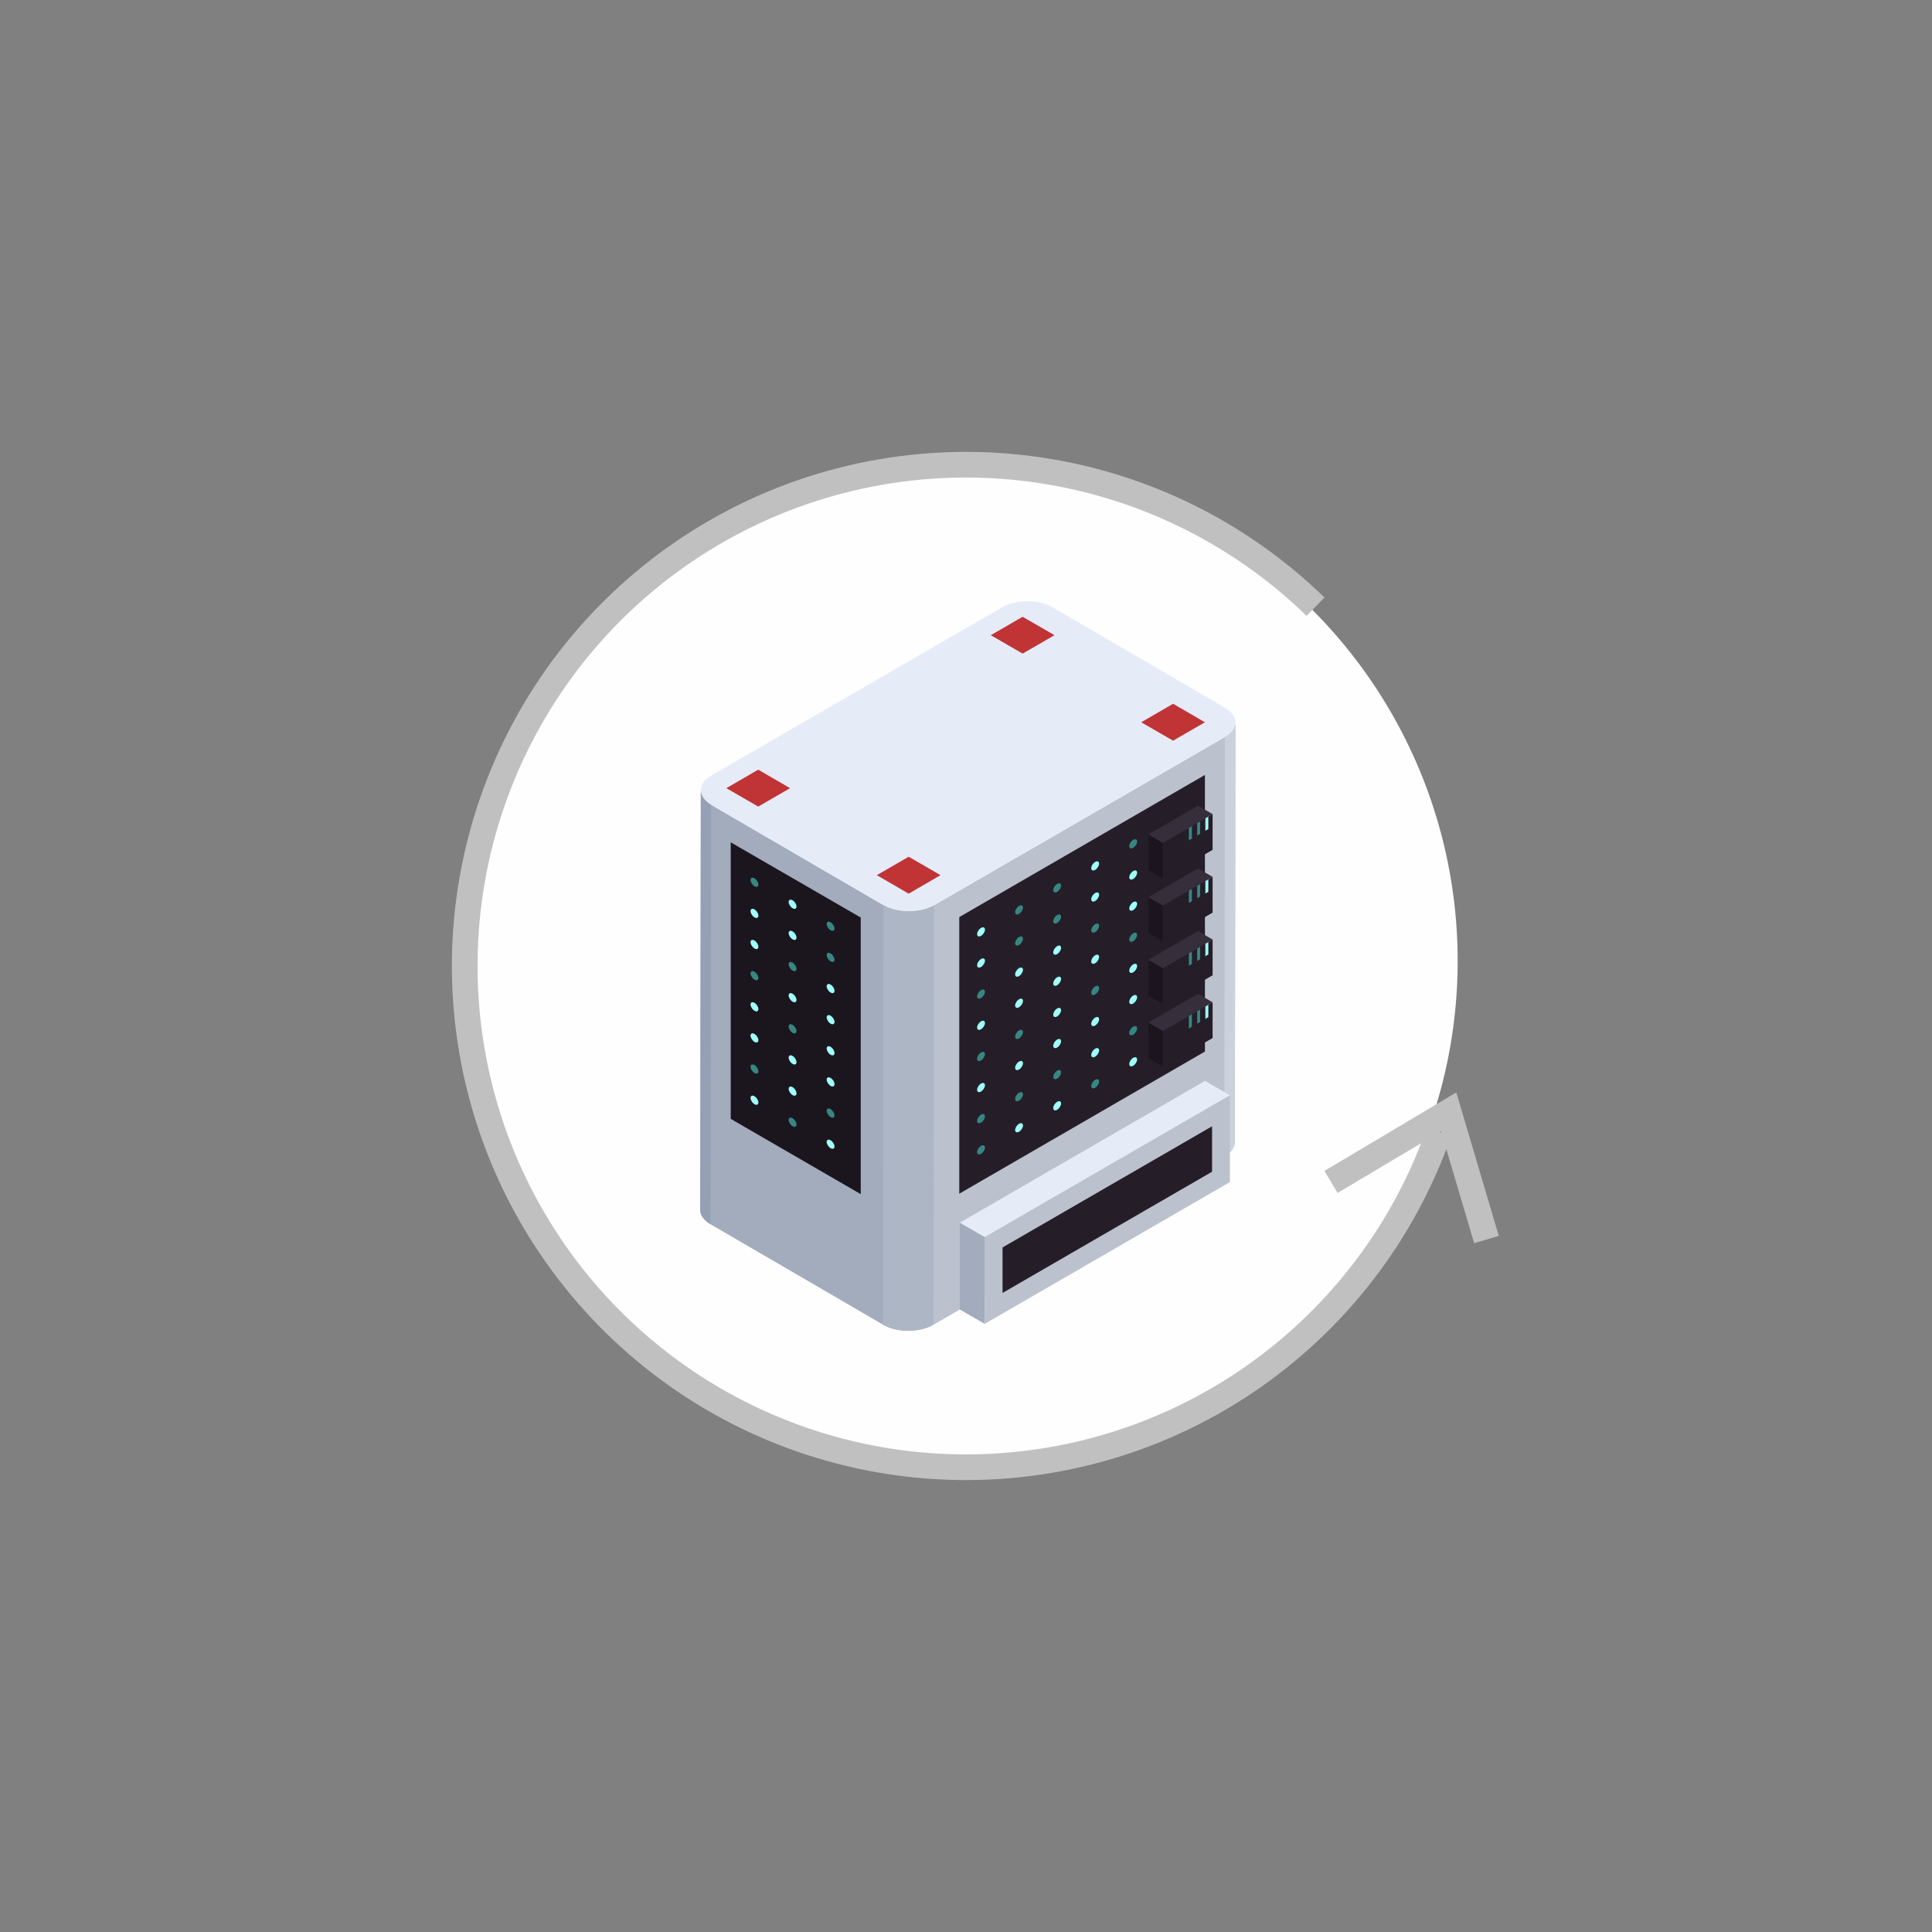 <svg width="527" height="527" viewBox="0 0 527 527" fill="none" xmlns="http://www.w3.org/2000/svg">
<rect x="0" y="0" width="527" height="527" fill="#808080" stroke="none"/>
<circle cx="262.115" cy="262.115" r="135.5" fill="#FFFEFE"/>
<path d="M392.522 308.747C382.733 336.658 364.158 360.642 339.583 377.101C315.008 393.56 285.758 401.607 256.222 400.034C226.687 398.461 198.457 387.353 175.769 368.377C153.081 349.401 137.158 323.579 130.389 294.786C123.62 265.994 126.37 235.782 138.226 208.685C150.083 181.587 170.406 159.065 196.147 144.497C221.888 129.928 251.659 124.1 280.994 127.885C310.328 131.67 337.644 144.866 358.844 165.492" stroke="#C0C0C0" stroke-width="7"/>
<path d="M363.066 322.401L395.162 303.291L405.468 338.109" stroke="#C0C0C0" stroke-width="7"/>
<path d="M191.17 215.552C191.17 216.991 192.12 218.429 193.994 219.527L241.022 246.914C244.819 249.133 250.977 249.133 254.799 246.914L334.128 201.041C336.051 199.92 337 198.481 337 197.017L336.83 311.442C336.83 312.906 335.88 314.369 333.957 315.466L254.653 361.339C250.831 363.558 244.673 363.558 240.876 361.339L193.824 333.952C191.949 332.854 191 331.416 191 329.977L191.17 215.552Z" fill="url(#paint0_linear_24_3223)"/>
<path d="M194.043 211.528L273.347 165.655C277.169 163.436 283.351 163.461 287.124 165.655L334.152 193.042C337.949 195.262 337.925 198.822 334.103 201.041L254.799 246.914C250.977 249.133 244.819 249.133 241.022 246.914L193.994 219.527C190.221 217.332 190.221 213.747 194.043 211.528Z" fill="#E5ECF8"/>
<path d="M337 197.017L336.83 311.442C336.83 312.906 335.88 314.369 333.957 315.466L334.128 201.041C336.051 199.92 337 198.481 337 197.017Z" fill="#CAD2DD"/>
<path d="M191.17 215.552C191.17 216.991 192.12 218.429 193.994 219.527L193.824 333.952C191.949 332.854 191 331.416 191 329.977L191.17 215.552Z" fill="#94A0B4"/>
<path d="M254.799 246.914L254.629 361.339C250.807 363.558 244.649 363.558 240.851 361.339L241.022 246.914C244.819 249.133 250.977 249.133 254.799 246.914Z" fill="#ADB6C4"/>
<path d="M328.675 211.382L261.663 250.157V325.611L328.675 286.836V211.382Z" fill="#251E28"/>
<path d="M234.79 250.279L199.325 229.77V305.199L234.79 325.733V250.279Z" fill="#1B161E"/>
<path d="M268.674 253.571C268.674 254.157 268.187 254.937 267.603 255.279C267.018 255.62 266.531 255.425 266.531 254.815C266.531 254.206 267.018 253.45 267.603 253.108C268.187 252.767 268.674 252.962 268.674 253.571Z" fill="#9FFFFA"/>
<path d="M279.043 247.572C279.043 248.157 278.556 248.938 277.972 249.279C277.388 249.621 276.901 249.426 276.901 248.816C276.901 248.206 277.388 247.45 277.972 247.109C278.556 246.767 279.043 246.962 279.043 247.572Z" fill="#368781"/>
<path d="M289.437 241.573C289.437 242.158 288.95 242.939 288.366 243.28C287.782 243.621 287.295 243.426 287.295 242.817C287.295 242.207 287.782 241.451 288.366 241.11C288.95 240.768 289.437 240.963 289.437 241.573Z" fill="#368781"/>
<path d="M299.806 235.574C299.806 236.159 299.319 236.939 298.735 237.281C298.151 237.622 297.664 237.427 297.664 236.817C297.664 236.208 298.151 235.452 298.735 235.11C299.319 234.769 299.806 234.964 299.806 235.574Z" fill="#9FFFFA"/>
<path d="M310.176 229.55C310.176 230.135 309.689 230.916 309.105 231.257C308.521 231.599 308.034 231.403 308.034 230.794C308.034 230.184 308.521 229.428 309.105 229.087C309.689 228.745 310.176 228.94 310.176 229.55Z" fill="#368781"/>
<path d="M268.674 262.058C268.674 262.644 268.187 263.424 267.603 263.765C267.018 264.107 266.531 263.912 266.531 263.302C266.531 262.692 267.018 261.936 267.603 261.595C268.187 261.253 268.674 261.449 268.674 262.058Z" fill="#9FFFFA"/>
<path d="M279.043 256.059C279.043 256.644 278.556 257.425 277.972 257.766C277.388 258.108 276.901 257.912 276.901 257.303C276.901 256.693 277.388 255.937 277.972 255.596C278.556 255.254 279.043 255.449 279.043 256.059Z" fill="#368781"/>
<path d="M289.437 250.06C289.437 250.645 288.95 251.425 288.366 251.767C287.782 252.108 287.295 251.913 287.295 251.303C287.295 250.694 287.782 249.938 288.366 249.596C288.95 249.255 289.437 249.45 289.437 250.06Z" fill="#368781"/>
<path d="M299.806 244.06C299.806 244.646 299.319 245.426 298.735 245.768C298.151 246.109 297.664 245.914 297.664 245.304C297.664 244.695 298.151 243.939 298.735 243.597C299.319 243.256 299.806 243.451 299.806 244.06Z" fill="#9FFFFA"/>
<path d="M310.176 238.061C310.176 238.646 309.689 239.427 309.105 239.768C308.521 240.11 308.034 239.915 308.034 239.305C308.034 238.695 308.521 237.939 309.105 237.598C309.689 237.256 310.176 237.452 310.176 238.061Z" fill="#9FFFFA"/>
<path d="M268.674 270.545C268.674 271.13 268.187 271.911 267.603 272.252C267.018 272.594 266.531 272.398 266.531 271.789C266.531 271.179 267.018 270.423 267.603 270.082C268.187 269.74 268.674 269.935 268.674 270.545Z" fill="#368781"/>
<path d="M279.043 264.546C279.043 265.131 278.556 265.911 277.972 266.253C277.388 266.594 276.901 266.399 276.901 265.79C276.901 265.18 277.388 264.424 277.972 264.082C278.556 263.741 279.043 263.936 279.043 264.546Z" fill="#9FFFFA"/>
<path d="M289.437 258.546C289.437 259.132 288.95 259.912 288.366 260.254C287.782 260.595 287.295 260.4 287.295 259.79C287.295 259.181 287.782 258.425 288.366 258.083C288.95 257.742 289.437 257.937 289.437 258.546Z" fill="#9FFFFA"/>
<path d="M299.806 252.547C299.806 253.133 299.319 253.913 298.735 254.254C298.151 254.596 297.664 254.401 297.664 253.791C297.664 253.181 298.151 252.425 298.735 252.084C299.319 251.742 299.806 251.938 299.806 252.547Z" fill="#368781"/>
<path d="M310.176 246.548C310.176 247.133 309.689 247.914 309.105 248.255C308.521 248.596 308.034 248.401 308.034 247.792C308.034 247.182 308.521 246.426 309.105 246.085C309.689 245.743 310.176 245.938 310.176 246.548Z" fill="#9FFFFA"/>
<path d="M268.674 279.056C268.674 279.641 268.187 280.422 267.603 280.763C267.018 281.105 266.531 280.91 266.531 280.3C266.531 279.69 267.018 278.934 267.603 278.593C268.187 278.251 268.674 278.446 268.674 279.056Z" fill="#9FFFFA"/>
<path d="M279.043 273.033C279.043 273.618 278.556 274.398 277.972 274.74C277.388 275.081 276.901 274.886 276.901 274.276C276.901 273.667 277.388 272.911 277.972 272.569C278.556 272.228 279.043 272.423 279.043 273.033Z" fill="#9FFFFA"/>
<path d="M289.437 267.033C289.437 267.619 288.95 268.399 288.366 268.74C287.782 269.082 287.295 268.887 287.295 268.277C287.295 267.667 287.782 266.911 288.366 266.57C288.95 266.228 289.437 266.424 289.437 267.033Z" fill="#9FFFFA"/>
<path d="M299.806 261.034C299.806 261.619 299.319 262.4 298.735 262.741C298.151 263.083 297.664 262.887 297.664 262.278C297.664 261.668 298.151 260.912 298.735 260.571C299.319 260.229 299.806 260.424 299.806 261.034Z" fill="#9FFFFA"/>
<path d="M310.176 255.035C310.176 255.62 309.689 256.4 309.105 256.742C308.521 257.083 308.034 256.888 308.034 256.278C308.034 255.669 308.521 254.913 309.105 254.571C309.689 254.23 310.176 254.425 310.176 255.035Z" fill="#368781"/>
<path d="M268.674 287.543C268.674 288.128 268.187 288.909 267.603 289.25C267.018 289.591 266.531 289.396 266.531 288.787C266.531 288.177 267.018 287.421 267.603 287.08C268.187 286.738 268.674 286.933 268.674 287.543Z" fill="#368781"/>
<path d="M279.043 281.544C279.043 282.129 278.556 282.909 277.972 283.251C277.388 283.592 276.901 283.397 276.901 282.787C276.901 282.178 277.388 281.422 277.972 281.08C278.556 280.739 279.043 280.934 279.043 281.544Z" fill="#368781"/>
<path d="M289.437 275.544C289.437 276.13 288.95 276.91 288.366 277.252C287.782 277.593 287.295 277.398 287.295 276.788C287.295 276.178 287.782 275.422 288.366 275.081C288.95 274.74 289.437 274.935 289.437 275.544Z" fill="#9FFFFA"/>
<path d="M299.806 269.545C299.806 270.13 299.319 270.911 298.735 271.252C298.151 271.594 297.664 271.399 297.664 270.789C297.664 270.179 298.151 269.423 298.735 269.082C299.319 268.74 299.806 268.935 299.806 269.545Z" fill="#368781"/>
<path d="M310.176 263.521C310.176 264.107 309.689 264.887 309.105 265.229C308.521 265.57 308.034 265.375 308.034 264.765C308.034 264.156 308.521 263.4 309.105 263.058C309.689 262.717 310.176 262.912 310.176 263.521Z" fill="#9FFFFA"/>
<path d="M268.674 296.03C268.674 296.615 268.187 297.395 267.603 297.737C267.018 298.078 266.531 297.883 266.531 297.273C266.531 296.664 267.018 295.908 267.603 295.566C268.187 295.225 268.674 295.42 268.674 296.03Z" fill="#9FFFFA"/>
<path d="M279.043 290.03C279.043 290.616 278.556 291.396 277.972 291.738C277.388 292.079 276.901 291.884 276.901 291.274C276.901 290.664 277.388 289.908 277.972 289.567C278.556 289.226 279.043 289.421 279.043 290.03Z" fill="#9FFFFA"/>
<path d="M289.437 284.031C289.437 284.616 288.95 285.397 288.366 285.738C287.782 286.08 287.295 285.885 287.295 285.275C287.295 284.665 287.782 283.909 288.366 283.568C288.95 283.226 289.437 283.421 289.437 284.031Z" fill="#9FFFFA"/>
<path d="M299.806 278.032C299.806 278.617 299.319 279.398 298.735 279.739C298.151 280.08 297.664 279.885 297.664 279.276C297.664 278.666 298.151 277.91 298.735 277.569C299.319 277.227 299.806 277.422 299.806 278.032Z" fill="#9FFFFA"/>
<path d="M310.176 272.033C310.176 272.618 309.689 273.398 309.105 273.74C308.521 274.081 308.034 273.886 308.034 273.276C308.034 272.667 308.521 271.911 309.105 271.569C309.689 271.228 310.176 271.423 310.176 272.033Z" fill="#9FFFFA"/>
<path d="M268.674 304.516C268.674 305.102 268.187 305.882 267.603 306.224C267.018 306.565 266.531 306.37 266.531 305.76C266.531 305.151 267.018 304.395 267.603 304.053C268.187 303.712 268.674 303.907 268.674 304.516Z" fill="#368781"/>
<path d="M279.043 298.517C279.043 299.102 278.556 299.883 277.972 300.224C277.388 300.566 276.901 300.371 276.901 299.761C276.901 299.151 277.388 298.395 277.972 298.054C278.556 297.712 279.043 297.908 279.043 298.517Z" fill="#368781"/>
<path d="M289.437 292.518C289.437 293.103 288.95 293.884 288.366 294.225C287.782 294.566 287.295 294.371 287.295 293.762C287.295 293.152 287.782 292.396 288.366 292.055C288.95 291.713 289.437 291.908 289.437 292.518Z" fill="#368781"/>
<path d="M299.806 286.519C299.806 287.104 299.319 287.884 298.735 288.226C298.151 288.567 297.664 288.372 297.664 287.762C297.664 287.153 298.151 286.397 298.735 286.055C299.319 285.714 299.806 285.909 299.806 286.519Z" fill="#9FFFFA"/>
<path d="M310.176 280.519C310.176 281.105 309.689 281.885 309.105 282.226C308.521 282.568 308.034 282.373 308.034 281.763C308.034 281.153 308.521 280.397 309.105 280.056C309.689 279.715 310.176 279.91 310.176 280.519Z" fill="#368781"/>
<path d="M268.674 313.028C268.674 313.613 268.187 314.393 267.603 314.735C267.018 315.076 266.531 314.881 266.531 314.271C266.531 313.662 267.018 312.906 267.603 312.564C268.187 312.223 268.674 312.418 268.674 313.028Z" fill="#368781"/>
<path d="M279.043 307.004C279.043 307.589 278.556 308.37 277.972 308.711C277.388 309.052 276.901 308.857 276.901 308.248C276.901 307.638 277.388 306.882 277.972 306.541C278.556 306.199 279.043 306.394 279.043 307.004Z" fill="#9FFFFA"/>
<path d="M289.437 301.005C289.437 301.59 288.95 302.37 288.366 302.712C287.782 303.053 287.295 302.858 287.295 302.248C287.295 301.639 287.782 300.883 288.366 300.541C288.95 300.2 289.437 300.395 289.437 301.005Z" fill="#9FFFFA"/>
<path d="M299.806 295.005C299.806 295.591 299.319 296.371 298.735 296.713C298.151 297.054 297.664 296.859 297.664 296.249C297.664 295.639 298.151 294.883 298.735 294.542C299.319 294.201 299.806 294.396 299.806 295.005Z" fill="#368781"/>
<path d="M310.176 289.006C310.176 289.591 309.689 290.372 309.105 290.713C308.521 291.055 308.034 290.86 308.034 290.25C308.034 289.64 308.521 288.884 309.105 288.543C309.689 288.201 310.176 288.396 310.176 289.006Z" fill="#9FFFFA"/>
<path d="M225.492 252.035C225.492 252.62 225.979 253.401 226.563 253.742C227.147 254.084 227.634 253.889 227.634 253.279C227.634 252.669 227.147 251.913 226.563 251.572C225.979 251.23 225.492 251.425 225.492 252.035Z" fill="#368781"/>
<path d="M215.122 246.036C215.122 246.621 215.609 247.401 216.193 247.743C216.778 248.084 217.264 247.889 217.264 247.28C217.264 246.67 216.778 245.914 216.193 245.572C215.609 245.231 215.122 245.426 215.122 246.036Z" fill="#9FFFFA"/>
<path d="M204.729 240.037C204.729 240.622 205.215 241.402 205.8 241.744C206.384 242.085 206.871 241.89 206.871 241.28C206.871 240.671 206.384 239.915 205.8 239.573C205.215 239.232 204.729 239.427 204.729 240.037Z" fill="#368781"/>
<path d="M225.492 260.522C225.492 261.107 225.979 261.888 226.563 262.229C227.147 262.57 227.634 262.375 227.634 261.766C227.634 261.156 227.147 260.4 226.563 260.058C225.979 259.717 225.492 259.912 225.492 260.522Z" fill="#368781"/>
<path d="M215.122 254.523C215.122 255.108 215.609 255.888 216.193 256.23C216.778 256.571 217.264 256.376 217.264 255.766C217.264 255.157 216.778 254.401 216.193 254.059C215.609 253.718 215.122 253.913 215.122 254.523Z" fill="#9FFFFA"/>
<path d="M204.729 248.523C204.729 249.109 205.215 249.889 205.8 250.23C206.384 250.572 206.871 250.377 206.871 249.767C206.871 249.157 206.384 248.401 205.8 248.06C205.215 247.719 204.729 247.914 204.729 248.523Z" fill="#9FFFFA"/>
<path d="M225.492 269.033C225.492 269.618 225.979 270.399 226.563 270.74C227.147 271.082 227.634 270.886 227.634 270.277C227.634 269.667 227.147 268.911 226.563 268.57C225.979 268.228 225.492 268.423 225.492 269.033Z" fill="#9FFFFA"/>
<path d="M215.122 263.034C215.122 263.619 215.609 264.399 216.193 264.741C216.778 265.082 217.264 264.887 217.264 264.277C217.264 263.668 216.778 262.912 216.193 262.57C215.609 262.229 215.122 262.424 215.122 263.034Z" fill="#368781"/>
<path d="M204.729 257.01C204.729 257.595 205.215 258.376 205.8 258.717C206.384 259.059 206.871 258.863 206.871 258.254C206.871 257.644 206.384 256.888 205.8 256.547C205.215 256.205 204.729 256.4 204.729 257.01Z" fill="#9FFFFA"/>
<path d="M225.492 277.52C225.492 278.105 225.979 278.885 226.563 279.227C227.147 279.568 227.634 279.373 227.634 278.764C227.634 278.154 227.147 277.398 226.563 277.056C225.979 276.715 225.492 276.91 225.492 277.52Z" fill="#9FFFFA"/>
<path d="M215.122 271.52C215.122 272.106 215.609 272.886 216.193 273.228C216.778 273.569 217.264 273.374 217.264 272.764C217.264 272.155 216.778 271.399 216.193 271.057C215.609 270.716 215.122 270.911 215.122 271.52Z" fill="#9FFFFA"/>
<path d="M204.729 265.521C204.729 266.107 205.215 266.887 205.8 267.228C206.384 267.57 206.871 267.375 206.871 266.765C206.871 266.155 206.384 265.399 205.8 265.058C205.215 264.716 204.729 264.912 204.729 265.521Z" fill="#368781"/>
<path d="M225.492 286.007C225.492 286.592 225.979 287.372 226.563 287.714C227.147 288.055 227.634 287.86 227.634 287.25C227.634 286.641 227.147 285.885 226.563 285.543C225.979 285.202 225.492 285.397 225.492 286.007Z" fill="#9FFFFA"/>
<path d="M215.122 280.007C215.122 280.593 215.609 281.373 216.193 281.714C216.778 282.056 217.264 281.861 217.264 281.251C217.264 280.641 216.778 279.885 216.193 279.544C215.609 279.202 215.122 279.398 215.122 280.007Z" fill="#368781"/>
<path d="M204.729 274.008C204.729 274.593 205.215 275.374 205.8 275.715C206.384 276.057 206.871 275.861 206.871 275.252C206.871 274.642 206.384 273.886 205.8 273.545C205.215 273.203 204.729 273.398 204.729 274.008Z" fill="#9FFFFA"/>
<path d="M225.492 294.493C225.492 295.079 225.979 295.859 226.563 296.2C227.147 296.542 227.634 296.347 227.634 295.737C227.634 295.127 227.147 294.371 226.563 294.03C225.979 293.688 225.492 293.884 225.492 294.493Z" fill="#9FFFFA"/>
<path d="M215.122 288.494C215.122 289.079 215.609 289.86 216.193 290.201C216.778 290.543 217.264 290.347 217.264 289.738C217.264 289.128 216.778 288.372 216.193 288.031C215.609 287.689 215.122 287.884 215.122 288.494Z" fill="#9FFFFA"/>
<path d="M204.729 282.495C204.729 283.08 205.215 283.86 205.8 284.202C206.384 284.543 206.871 284.348 206.871 283.738C206.871 283.129 206.384 282.373 205.8 282.031C205.215 281.69 204.729 281.885 204.729 282.495Z" fill="#9FFFFA"/>
<path d="M225.492 303.004C225.492 303.59 225.979 304.37 226.563 304.712C227.147 305.053 227.634 304.858 227.634 304.248C227.634 303.638 227.147 302.882 226.563 302.541C225.979 302.2 225.492 302.395 225.492 303.004Z" fill="#368781"/>
<path d="M215.122 297.005C215.122 297.59 215.609 298.371 216.193 298.712C216.778 299.054 217.264 298.859 217.264 298.249C217.264 297.639 216.778 296.883 216.193 296.542C215.609 296.2 215.122 296.395 215.122 297.005Z" fill="#9FFFFA"/>
<path d="M204.729 290.982C204.729 291.567 205.215 292.347 205.8 292.689C206.384 293.03 206.871 292.835 206.871 292.225C206.871 291.616 206.384 290.86 205.8 290.518C205.215 290.177 204.729 290.372 204.729 290.982Z" fill="#368781"/>
<path d="M225.492 311.491C225.492 312.076 225.979 312.857 226.563 313.198C227.147 313.54 227.634 313.345 227.634 312.735C227.634 312.125 227.147 311.369 226.563 311.028C225.979 310.686 225.492 310.882 225.492 311.491Z" fill="#9FFFFA"/>
<path d="M215.122 305.492C215.122 306.077 215.609 306.858 216.193 307.199C216.778 307.54 217.264 307.345 217.264 306.736C217.264 306.126 216.778 305.37 216.193 305.029C215.609 304.687 215.122 304.882 215.122 305.492Z" fill="#368781"/>
<path d="M204.729 299.493C204.729 300.078 205.215 300.858 205.8 301.2C206.384 301.541 206.871 301.346 206.871 300.736C206.871 300.127 206.384 299.371 205.8 299.029C205.215 298.688 204.729 298.883 204.729 299.493Z" fill="#9FFFFA"/>
<path d="M328.675 197.017L319.985 202.041L311.295 197.017L319.985 191.969L328.675 197.017Z" fill="#C03435"/>
<path d="M256.552 238.72L247.862 243.768L239.172 238.72L247.862 233.696L256.552 238.72Z" fill="#C03435"/>
<path d="M287.636 173.264L278.946 178.288L270.256 173.264L278.946 168.24L287.636 173.264Z" fill="#C03435"/>
<path d="M215.512 214.991L206.822 220.015L198.132 214.991L206.822 209.943L215.512 214.991Z" fill="#C03435"/>
<path d="M268.601 337.439L261.809 333.513V357.193L268.601 361.119V337.439Z" fill="#A2ACBD"/>
<path d="M335.491 322.441L268.601 361.119V337.439L335.491 298.761V322.441Z" fill="#BBC2CD"/>
<path d="M273.469 340.268L330.623 307.223V319.612L273.469 352.681V340.268Z" fill="#251E28"/>
<path d="M268.601 337.439L261.809 333.513L328.7 294.835L335.491 298.761L268.601 337.439Z" fill="#E5ECF8"/>
<path d="M317.21 281.227L313.243 278.934V288.665L317.21 290.982V281.227Z" fill="#1B161E"/>
<path d="M330.769 283.153L317.21 290.982V281.227L330.769 273.398V283.153Z" fill="#251E28"/>
<path d="M329.6 277.447L328.797 277.934V274.52L329.6 274.057V277.447Z" fill="#9FFFFA"/>
<path d="M327.361 278.764L326.558 279.227V275.837L327.361 275.349V278.764Z" fill="#368781"/>
<path d="M325.121 280.056L324.294 280.519V277.13L325.121 276.666V280.056Z" fill="#368781"/>
<path d="M317.21 281.227L313.243 278.934L326.777 271.082L330.769 273.398L317.21 281.227Z" fill="#372E3C"/>
<path d="M317.21 264.107L313.243 261.814V271.569L317.21 273.862V264.107Z" fill="#1B161E"/>
<path d="M330.769 266.033L317.21 273.862V264.107L330.769 256.279V266.033Z" fill="#251E28"/>
<path d="M329.6 260.351L328.797 260.814V257.425L329.6 256.961V260.351Z" fill="#9FFFFA"/>
<path d="M327.361 261.644L326.558 262.131V258.717L327.361 258.254V261.644Z" fill="#368781"/>
<path d="M325.121 262.961L324.294 263.424V260.01L325.121 259.546V262.961Z" fill="#368781"/>
<path d="M317.21 264.107L313.243 261.814L326.777 253.986L330.769 256.278L317.21 264.107Z" fill="#372E3C"/>
<path d="M317.21 247.011L313.243 244.719V254.474L317.21 256.766V247.011Z" fill="#1B161E"/>
<path d="M330.769 248.938L317.21 256.766V247.011L330.769 239.183V248.938Z" fill="#251E28"/>
<path d="M329.6 243.256L328.797 243.719V240.305L329.6 239.841V243.256Z" fill="#9FFFFA"/>
<path d="M327.361 244.548L326.558 245.012V241.622L327.361 241.134V244.548Z" fill="#368781"/>
<path d="M325.121 245.841L324.294 246.304V242.914L325.121 242.451V245.841Z" fill="#368781"/>
<path d="M317.21 247.011L313.243 244.719L326.777 236.891L330.769 239.183L317.21 247.011Z" fill="#372E3C"/>
<path d="M317.21 229.916L313.243 227.599V237.354L317.21 239.646V229.916Z" fill="#1B161E"/>
<path d="M330.769 231.818L317.21 239.646V229.916L330.769 222.063V231.818Z" fill="#251E28"/>
<path d="M329.6 226.136L328.797 226.599V223.209L329.6 222.746V226.136Z" fill="#9FFFFA"/>
<path d="M327.361 227.428L326.558 227.916V224.502L327.361 224.039V227.428Z" fill="#368781"/>
<path d="M325.121 228.745L324.294 229.209V225.819L325.121 225.331V228.745Z" fill="#368781"/>
<path d="M317.21 229.916L313.243 227.599L326.777 219.771L330.769 222.063L317.21 229.916Z" fill="#372E3C"/>
<defs>
<linearGradient id="paint0_linear_24_3223" x1="241.898" y1="280.007" x2="254.336" y2="280.007" gradientUnits="userSpaceOnUse">
<stop offset="0.4" stop-color="#A2ACBD"/>
<stop offset="0.58" stop-color="#BBC2CD"/>
</linearGradient>
</defs>
</svg>
